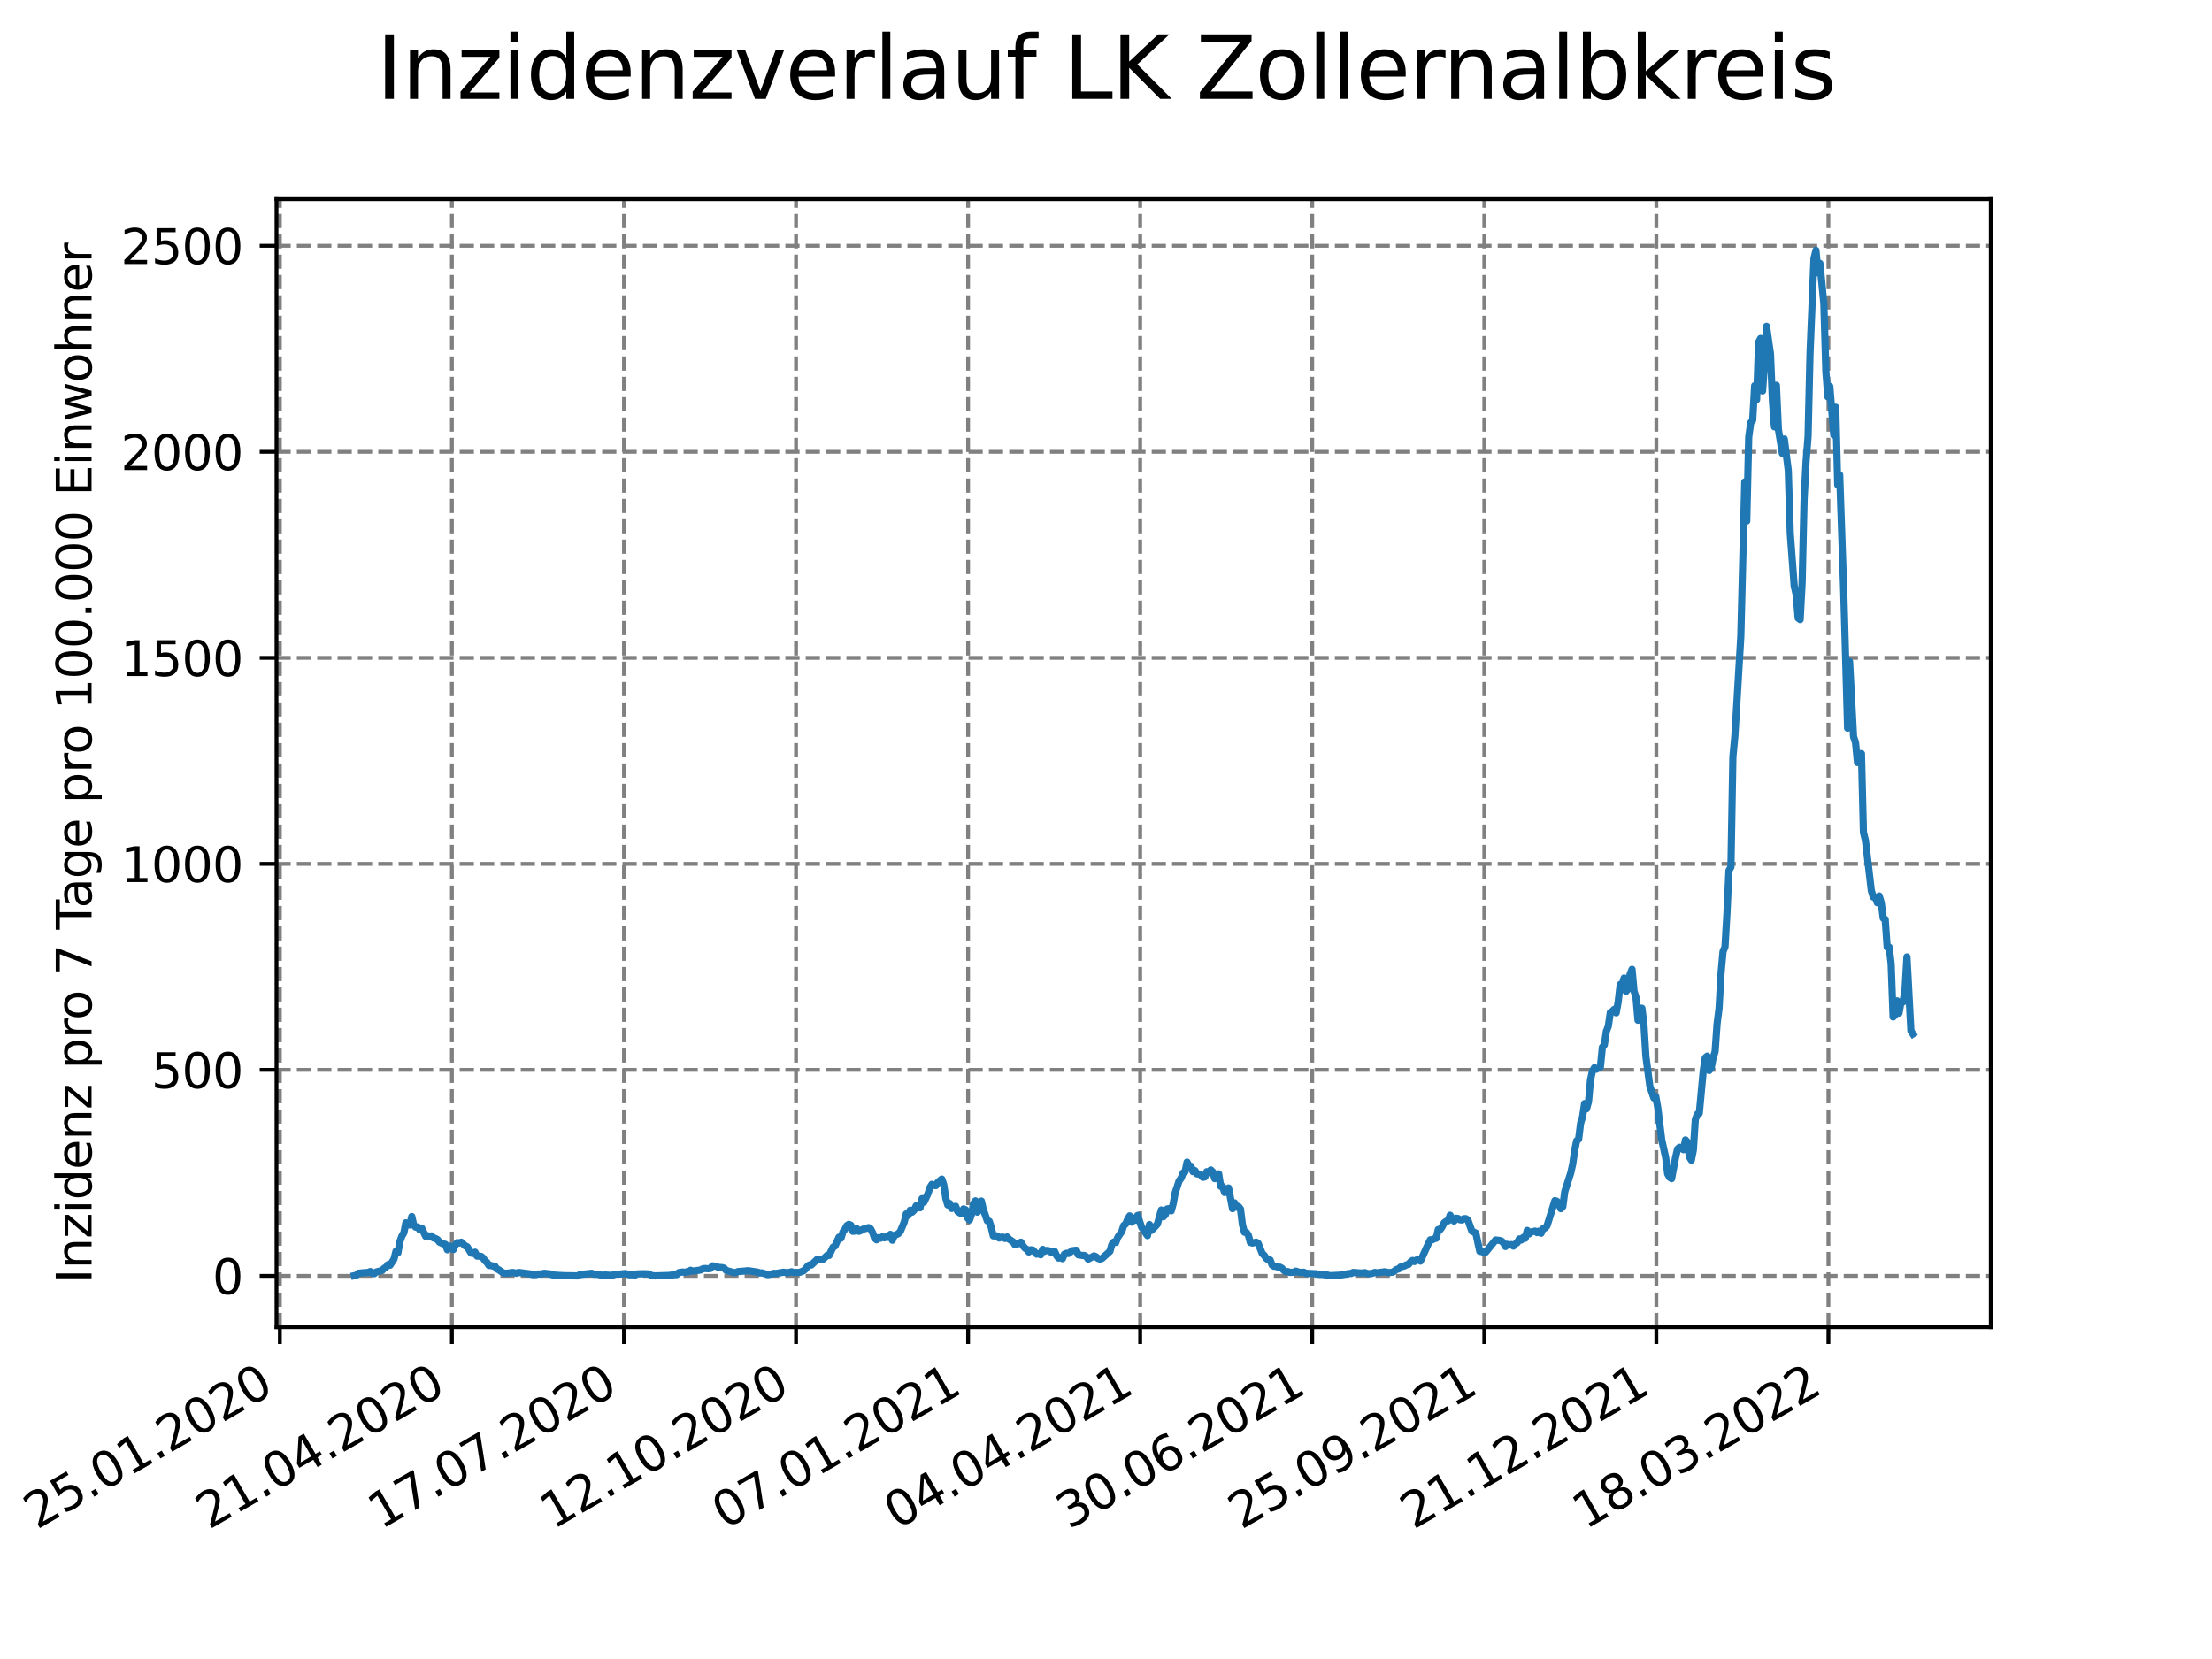 <?xml version="1.0" encoding="utf-8" standalone="no"?>
<!DOCTYPE svg PUBLIC "-//W3C//DTD SVG 1.1//EN"
  "http://www.w3.org/Graphics/SVG/1.1/DTD/svg11.dtd">
<svg xmlns:xlink="http://www.w3.org/1999/xlink" width="460.8pt" height="345.6pt" viewBox="0 0 460.8 345.6" xmlns="http://www.w3.org/2000/svg" version="1.1">
 <defs>
  <style type="text/css">*{stroke-linejoin: round; stroke-linecap: butt}</style>
 </defs>
 <g id="figure_1">
  <g id="patch_1">
   <path d="M 0 345.6 
L 460.8 345.6 
L 460.8 0 
L 0 0 
z
" style="fill: #ffffff"/>
  </g>
  <g id="axes_1">
   <g id="patch_2">
    <path d="M 57.6 276.48 
L 414.72 276.48 
L 414.72 41.472 
L 57.6 41.472 
z
" style="fill: #ffffff"/>
   </g>
   <g id="matplotlib.axis_1">
    <g id="xtick_1">
     <g id="line2d_1">
      <path d="M 58.297 276.48 
L 58.297 41.472 
" clip-path="url(#p4b5bbc1675)" style="fill: none; stroke-dasharray: 2.96,1.28; stroke-dashoffset: 0; stroke: #808080; stroke-width: 0.8"/>
     </g>
     <g id="line2d_2">
      <defs>
       <path id="m072ce9a921" d="M 0 0 
L 0 3.5 
" style="stroke: #000000; stroke-width: 0.8"/>
      </defs>
      <g>
       <use xlink:href="#m072ce9a921" x="58.297" y="276.48" style="stroke: #000000; stroke-width: 0.8"/>
      </g>
     </g>
     <g id="text_1">
      <!-- 25.01.2020 -->
      <g transform="translate(7.672 318.689)rotate(-30)scale(0.1 -0.1)">
       <defs>
        <path id="DejaVuSans-32" d="M 1228 531 
L 3431 531 
L 3431 0 
L 469 0 
L 469 531 
Q 828 903 1448 1529 
Q 2069 2156 2228 2338 
Q 2531 2678 2651 2914 
Q 2772 3150 2772 3378 
Q 2772 3750 2511 3984 
Q 2250 4219 1831 4219 
Q 1534 4219 1204 4116 
Q 875 4013 500 3803 
L 500 4441 
Q 881 4594 1212 4672 
Q 1544 4750 1819 4750 
Q 2544 4750 2975 4387 
Q 3406 4025 3406 3419 
Q 3406 3131 3298 2873 
Q 3191 2616 2906 2266 
Q 2828 2175 2409 1742 
Q 1991 1309 1228 531 
z
" transform="scale(0.016)"/>
        <path id="DejaVuSans-35" d="M 691 4666 
L 3169 4666 
L 3169 4134 
L 1269 4134 
L 1269 2991 
Q 1406 3038 1543 3061 
Q 1681 3084 1819 3084 
Q 2600 3084 3056 2656 
Q 3513 2228 3513 1497 
Q 3513 744 3044 326 
Q 2575 -91 1722 -91 
Q 1428 -91 1123 -41 
Q 819 9 494 109 
L 494 744 
Q 775 591 1075 516 
Q 1375 441 1709 441 
Q 2250 441 2565 725 
Q 2881 1009 2881 1497 
Q 2881 1984 2565 2268 
Q 2250 2553 1709 2553 
Q 1456 2553 1204 2497 
Q 953 2441 691 2322 
L 691 4666 
z
" transform="scale(0.016)"/>
        <path id="DejaVuSans-2e" d="M 684 794 
L 1344 794 
L 1344 0 
L 684 0 
L 684 794 
z
" transform="scale(0.016)"/>
        <path id="DejaVuSans-30" d="M 2034 4250 
Q 1547 4250 1301 3770 
Q 1056 3291 1056 2328 
Q 1056 1369 1301 889 
Q 1547 409 2034 409 
Q 2525 409 2770 889 
Q 3016 1369 3016 2328 
Q 3016 3291 2770 3770 
Q 2525 4250 2034 4250 
z
M 2034 4750 
Q 2819 4750 3233 4129 
Q 3647 3509 3647 2328 
Q 3647 1150 3233 529 
Q 2819 -91 2034 -91 
Q 1250 -91 836 529 
Q 422 1150 422 2328 
Q 422 3509 836 4129 
Q 1250 4750 2034 4750 
z
" transform="scale(0.016)"/>
        <path id="DejaVuSans-31" d="M 794 531 
L 1825 531 
L 1825 4091 
L 703 3866 
L 703 4441 
L 1819 4666 
L 2450 4666 
L 2450 531 
L 3481 531 
L 3481 0 
L 794 0 
L 794 531 
z
" transform="scale(0.016)"/>
       </defs>
       <use xlink:href="#DejaVuSans-32"/>
       <use xlink:href="#DejaVuSans-35" x="63.623"/>
       <use xlink:href="#DejaVuSans-2e" x="127.246"/>
       <use xlink:href="#DejaVuSans-30" x="159.033"/>
       <use xlink:href="#DejaVuSans-31" x="222.656"/>
       <use xlink:href="#DejaVuSans-2e" x="286.279"/>
       <use xlink:href="#DejaVuSans-32" x="318.066"/>
       <use xlink:href="#DejaVuSans-30" x="381.689"/>
       <use xlink:href="#DejaVuSans-32" x="445.312"/>
       <use xlink:href="#DejaVuSans-30" x="508.936"/>
      </g>
     </g>
    </g>
    <g id="xtick_2">
     <g id="line2d_3">
      <path d="M 94.141 276.48 
L 94.141 41.472 
" clip-path="url(#p4b5bbc1675)" style="fill: none; stroke-dasharray: 2.96,1.28; stroke-dashoffset: 0; stroke: #808080; stroke-width: 0.8"/>
     </g>
     <g id="line2d_4">
      <g>
       <use xlink:href="#m072ce9a921" x="94.141" y="276.48" style="stroke: #000000; stroke-width: 0.8"/>
      </g>
     </g>
     <g id="text_2">
      <!-- 21.04.2020 -->
      <g transform="translate(43.516 318.689)rotate(-30)scale(0.1 -0.1)">
       <defs>
        <path id="DejaVuSans-34" d="M 2419 4116 
L 825 1625 
L 2419 1625 
L 2419 4116 
z
M 2253 4666 
L 3047 4666 
L 3047 1625 
L 3713 1625 
L 3713 1100 
L 3047 1100 
L 3047 0 
L 2419 0 
L 2419 1100 
L 313 1100 
L 313 1709 
L 2253 4666 
z
" transform="scale(0.016)"/>
       </defs>
       <use xlink:href="#DejaVuSans-32"/>
       <use xlink:href="#DejaVuSans-31" x="63.623"/>
       <use xlink:href="#DejaVuSans-2e" x="127.246"/>
       <use xlink:href="#DejaVuSans-30" x="159.033"/>
       <use xlink:href="#DejaVuSans-34" x="222.656"/>
       <use xlink:href="#DejaVuSans-2e" x="286.279"/>
       <use xlink:href="#DejaVuSans-32" x="318.066"/>
       <use xlink:href="#DejaVuSans-30" x="381.689"/>
       <use xlink:href="#DejaVuSans-32" x="445.312"/>
       <use xlink:href="#DejaVuSans-30" x="508.936"/>
      </g>
     </g>
    </g>
    <g id="xtick_3">
     <g id="line2d_5">
      <path d="M 129.985 276.48 
L 129.985 41.472 
" clip-path="url(#p4b5bbc1675)" style="fill: none; stroke-dasharray: 2.96,1.28; stroke-dashoffset: 0; stroke: #808080; stroke-width: 0.8"/>
     </g>
     <g id="line2d_6">
      <g>
       <use xlink:href="#m072ce9a921" x="129.985" y="276.48" style="stroke: #000000; stroke-width: 0.8"/>
      </g>
     </g>
     <g id="text_3">
      <!-- 17.07.2020 -->
      <g transform="translate(79.359 318.689)rotate(-30)scale(0.1 -0.1)">
       <defs>
        <path id="DejaVuSans-37" d="M 525 4666 
L 3525 4666 
L 3525 4397 
L 1831 0 
L 1172 0 
L 2766 4134 
L 525 4134 
L 525 4666 
z
" transform="scale(0.016)"/>
       </defs>
       <use xlink:href="#DejaVuSans-31"/>
       <use xlink:href="#DejaVuSans-37" x="63.623"/>
       <use xlink:href="#DejaVuSans-2e" x="127.246"/>
       <use xlink:href="#DejaVuSans-30" x="159.033"/>
       <use xlink:href="#DejaVuSans-37" x="222.656"/>
       <use xlink:href="#DejaVuSans-2e" x="286.279"/>
       <use xlink:href="#DejaVuSans-32" x="318.066"/>
       <use xlink:href="#DejaVuSans-30" x="381.689"/>
       <use xlink:href="#DejaVuSans-32" x="445.312"/>
       <use xlink:href="#DejaVuSans-30" x="508.936"/>
      </g>
     </g>
    </g>
    <g id="xtick_4">
     <g id="line2d_7">
      <path d="M 165.828 276.48 
L 165.828 41.472 
" clip-path="url(#p4b5bbc1675)" style="fill: none; stroke-dasharray: 2.96,1.28; stroke-dashoffset: 0; stroke: #808080; stroke-width: 0.8"/>
     </g>
     <g id="line2d_8">
      <g>
       <use xlink:href="#m072ce9a921" x="165.828" y="276.48" style="stroke: #000000; stroke-width: 0.8"/>
      </g>
     </g>
     <g id="text_4">
      <!-- 12.10.2020 -->
      <g transform="translate(115.203 318.689)rotate(-30)scale(0.1 -0.1)">
       <use xlink:href="#DejaVuSans-31"/>
       <use xlink:href="#DejaVuSans-32" x="63.623"/>
       <use xlink:href="#DejaVuSans-2e" x="127.246"/>
       <use xlink:href="#DejaVuSans-31" x="159.033"/>
       <use xlink:href="#DejaVuSans-30" x="222.656"/>
       <use xlink:href="#DejaVuSans-2e" x="286.279"/>
       <use xlink:href="#DejaVuSans-32" x="318.066"/>
       <use xlink:href="#DejaVuSans-30" x="381.689"/>
       <use xlink:href="#DejaVuSans-32" x="445.312"/>
       <use xlink:href="#DejaVuSans-30" x="508.936"/>
      </g>
     </g>
    </g>
    <g id="xtick_5">
     <g id="line2d_9">
      <path d="M 201.672 276.48 
L 201.672 41.472 
" clip-path="url(#p4b5bbc1675)" style="fill: none; stroke-dasharray: 2.96,1.28; stroke-dashoffset: 0; stroke: #808080; stroke-width: 0.8"/>
     </g>
     <g id="line2d_10">
      <g>
       <use xlink:href="#m072ce9a921" x="201.672" y="276.48" style="stroke: #000000; stroke-width: 0.8"/>
      </g>
     </g>
     <g id="text_5">
      <!-- 07.01.2021 -->
      <g transform="translate(151.047 318.689)rotate(-30)scale(0.1 -0.1)">
       <use xlink:href="#DejaVuSans-30"/>
       <use xlink:href="#DejaVuSans-37" x="63.623"/>
       <use xlink:href="#DejaVuSans-2e" x="127.246"/>
       <use xlink:href="#DejaVuSans-30" x="159.033"/>
       <use xlink:href="#DejaVuSans-31" x="222.656"/>
       <use xlink:href="#DejaVuSans-2e" x="286.279"/>
       <use xlink:href="#DejaVuSans-32" x="318.066"/>
       <use xlink:href="#DejaVuSans-30" x="381.689"/>
       <use xlink:href="#DejaVuSans-32" x="445.312"/>
       <use xlink:href="#DejaVuSans-31" x="508.936"/>
      </g>
     </g>
    </g>
    <g id="xtick_6">
     <g id="line2d_11">
      <path d="M 237.516 276.48 
L 237.516 41.472 
" clip-path="url(#p4b5bbc1675)" style="fill: none; stroke-dasharray: 2.96,1.28; stroke-dashoffset: 0; stroke: #808080; stroke-width: 0.8"/>
     </g>
     <g id="line2d_12">
      <g>
       <use xlink:href="#m072ce9a921" x="237.516" y="276.48" style="stroke: #000000; stroke-width: 0.8"/>
      </g>
     </g>
     <g id="text_6">
      <!-- 04.04.2021 -->
      <g transform="translate(186.891 318.689)rotate(-30)scale(0.1 -0.1)">
       <use xlink:href="#DejaVuSans-30"/>
       <use xlink:href="#DejaVuSans-34" x="63.623"/>
       <use xlink:href="#DejaVuSans-2e" x="127.246"/>
       <use xlink:href="#DejaVuSans-30" x="159.033"/>
       <use xlink:href="#DejaVuSans-34" x="222.656"/>
       <use xlink:href="#DejaVuSans-2e" x="286.279"/>
       <use xlink:href="#DejaVuSans-32" x="318.066"/>
       <use xlink:href="#DejaVuSans-30" x="381.689"/>
       <use xlink:href="#DejaVuSans-32" x="445.312"/>
       <use xlink:href="#DejaVuSans-31" x="508.936"/>
      </g>
     </g>
    </g>
    <g id="xtick_7">
     <g id="line2d_13">
      <path d="M 273.36 276.48 
L 273.36 41.472 
" clip-path="url(#p4b5bbc1675)" style="fill: none; stroke-dasharray: 2.96,1.28; stroke-dashoffset: 0; stroke: #808080; stroke-width: 0.8"/>
     </g>
     <g id="line2d_14">
      <g>
       <use xlink:href="#m072ce9a921" x="273.36" y="276.48" style="stroke: #000000; stroke-width: 0.8"/>
      </g>
     </g>
     <g id="text_7">
      <!-- 30.06.2021 -->
      <g transform="translate(222.735 318.689)rotate(-30)scale(0.1 -0.1)">
       <defs>
        <path id="DejaVuSans-33" d="M 2597 2516 
Q 3050 2419 3304 2112 
Q 3559 1806 3559 1356 
Q 3559 666 3084 287 
Q 2609 -91 1734 -91 
Q 1441 -91 1130 -33 
Q 819 25 488 141 
L 488 750 
Q 750 597 1062 519 
Q 1375 441 1716 441 
Q 2309 441 2620 675 
Q 2931 909 2931 1356 
Q 2931 1769 2642 2001 
Q 2353 2234 1838 2234 
L 1294 2234 
L 1294 2753 
L 1863 2753 
Q 2328 2753 2575 2939 
Q 2822 3125 2822 3475 
Q 2822 3834 2567 4026 
Q 2313 4219 1838 4219 
Q 1578 4219 1281 4162 
Q 984 4106 628 3988 
L 628 4550 
Q 988 4650 1302 4700 
Q 1616 4750 1894 4750 
Q 2613 4750 3031 4423 
Q 3450 4097 3450 3541 
Q 3450 3153 3228 2886 
Q 3006 2619 2597 2516 
z
" transform="scale(0.016)"/>
        <path id="DejaVuSans-36" d="M 2113 2584 
Q 1688 2584 1439 2293 
Q 1191 2003 1191 1497 
Q 1191 994 1439 701 
Q 1688 409 2113 409 
Q 2538 409 2786 701 
Q 3034 994 3034 1497 
Q 3034 2003 2786 2293 
Q 2538 2584 2113 2584 
z
M 3366 4563 
L 3366 3988 
Q 3128 4100 2886 4159 
Q 2644 4219 2406 4219 
Q 1781 4219 1451 3797 
Q 1122 3375 1075 2522 
Q 1259 2794 1537 2939 
Q 1816 3084 2150 3084 
Q 2853 3084 3261 2657 
Q 3669 2231 3669 1497 
Q 3669 778 3244 343 
Q 2819 -91 2113 -91 
Q 1303 -91 875 529 
Q 447 1150 447 2328 
Q 447 3434 972 4092 
Q 1497 4750 2381 4750 
Q 2619 4750 2861 4703 
Q 3103 4656 3366 4563 
z
" transform="scale(0.016)"/>
       </defs>
       <use xlink:href="#DejaVuSans-33"/>
       <use xlink:href="#DejaVuSans-30" x="63.623"/>
       <use xlink:href="#DejaVuSans-2e" x="127.246"/>
       <use xlink:href="#DejaVuSans-30" x="159.033"/>
       <use xlink:href="#DejaVuSans-36" x="222.656"/>
       <use xlink:href="#DejaVuSans-2e" x="286.279"/>
       <use xlink:href="#DejaVuSans-32" x="318.066"/>
       <use xlink:href="#DejaVuSans-30" x="381.689"/>
       <use xlink:href="#DejaVuSans-32" x="445.312"/>
       <use xlink:href="#DejaVuSans-31" x="508.936"/>
      </g>
     </g>
    </g>
    <g id="xtick_8">
     <g id="line2d_15">
      <path d="M 309.204 276.48 
L 309.204 41.472 
" clip-path="url(#p4b5bbc1675)" style="fill: none; stroke-dasharray: 2.96,1.28; stroke-dashoffset: 0; stroke: #808080; stroke-width: 0.8"/>
     </g>
     <g id="line2d_16">
      <g>
       <use xlink:href="#m072ce9a921" x="309.204" y="276.48" style="stroke: #000000; stroke-width: 0.8"/>
      </g>
     </g>
     <g id="text_8">
      <!-- 25.09.2021 -->
      <g transform="translate(258.579 318.689)rotate(-30)scale(0.1 -0.1)">
       <defs>
        <path id="DejaVuSans-39" d="M 703 97 
L 703 672 
Q 941 559 1184 500 
Q 1428 441 1663 441 
Q 2288 441 2617 861 
Q 2947 1281 2994 2138 
Q 2813 1869 2534 1725 
Q 2256 1581 1919 1581 
Q 1219 1581 811 2004 
Q 403 2428 403 3163 
Q 403 3881 828 4315 
Q 1253 4750 1959 4750 
Q 2769 4750 3195 4129 
Q 3622 3509 3622 2328 
Q 3622 1225 3098 567 
Q 2575 -91 1691 -91 
Q 1453 -91 1209 -44 
Q 966 3 703 97 
z
M 1959 2075 
Q 2384 2075 2632 2365 
Q 2881 2656 2881 3163 
Q 2881 3666 2632 3958 
Q 2384 4250 1959 4250 
Q 1534 4250 1286 3958 
Q 1038 3666 1038 3163 
Q 1038 2656 1286 2365 
Q 1534 2075 1959 2075 
z
" transform="scale(0.016)"/>
       </defs>
       <use xlink:href="#DejaVuSans-32"/>
       <use xlink:href="#DejaVuSans-35" x="63.623"/>
       <use xlink:href="#DejaVuSans-2e" x="127.246"/>
       <use xlink:href="#DejaVuSans-30" x="159.033"/>
       <use xlink:href="#DejaVuSans-39" x="222.656"/>
       <use xlink:href="#DejaVuSans-2e" x="286.279"/>
       <use xlink:href="#DejaVuSans-32" x="318.066"/>
       <use xlink:href="#DejaVuSans-30" x="381.689"/>
       <use xlink:href="#DejaVuSans-32" x="445.312"/>
       <use xlink:href="#DejaVuSans-31" x="508.936"/>
      </g>
     </g>
    </g>
    <g id="xtick_9">
     <g id="line2d_17">
      <path d="M 345.048 276.48 
L 345.048 41.472 
" clip-path="url(#p4b5bbc1675)" style="fill: none; stroke-dasharray: 2.96,1.28; stroke-dashoffset: 0; stroke: #808080; stroke-width: 0.8"/>
     </g>
     <g id="line2d_18">
      <g>
       <use xlink:href="#m072ce9a921" x="345.048" y="276.48" style="stroke: #000000; stroke-width: 0.8"/>
      </g>
     </g>
     <g id="text_9">
      <!-- 21.12.2021 -->
      <g transform="translate(294.422 318.689)rotate(-30)scale(0.1 -0.1)">
       <use xlink:href="#DejaVuSans-32"/>
       <use xlink:href="#DejaVuSans-31" x="63.623"/>
       <use xlink:href="#DejaVuSans-2e" x="127.246"/>
       <use xlink:href="#DejaVuSans-31" x="159.033"/>
       <use xlink:href="#DejaVuSans-32" x="222.656"/>
       <use xlink:href="#DejaVuSans-2e" x="286.279"/>
       <use xlink:href="#DejaVuSans-32" x="318.066"/>
       <use xlink:href="#DejaVuSans-30" x="381.689"/>
       <use xlink:href="#DejaVuSans-32" x="445.312"/>
       <use xlink:href="#DejaVuSans-31" x="508.936"/>
      </g>
     </g>
    </g>
    <g id="xtick_10">
     <g id="line2d_19">
      <path d="M 380.892 276.48 
L 380.892 41.472 
" clip-path="url(#p4b5bbc1675)" style="fill: none; stroke-dasharray: 2.96,1.28; stroke-dashoffset: 0; stroke: #808080; stroke-width: 0.8"/>
     </g>
     <g id="line2d_20">
      <g>
       <use xlink:href="#m072ce9a921" x="380.892" y="276.48" style="stroke: #000000; stroke-width: 0.8"/>
      </g>
     </g>
     <g id="text_10">
      <!-- 18.03.2022 -->
      <g transform="translate(330.266 318.689)rotate(-30)scale(0.1 -0.1)">
       <defs>
        <path id="DejaVuSans-38" d="M 2034 2216 
Q 1584 2216 1326 1975 
Q 1069 1734 1069 1313 
Q 1069 891 1326 650 
Q 1584 409 2034 409 
Q 2484 409 2743 651 
Q 3003 894 3003 1313 
Q 3003 1734 2745 1975 
Q 2488 2216 2034 2216 
z
M 1403 2484 
Q 997 2584 770 2862 
Q 544 3141 544 3541 
Q 544 4100 942 4425 
Q 1341 4750 2034 4750 
Q 2731 4750 3128 4425 
Q 3525 4100 3525 3541 
Q 3525 3141 3298 2862 
Q 3072 2584 2669 2484 
Q 3125 2378 3379 2068 
Q 3634 1759 3634 1313 
Q 3634 634 3220 271 
Q 2806 -91 2034 -91 
Q 1263 -91 848 271 
Q 434 634 434 1313 
Q 434 1759 690 2068 
Q 947 2378 1403 2484 
z
M 1172 3481 
Q 1172 3119 1398 2916 
Q 1625 2713 2034 2713 
Q 2441 2713 2670 2916 
Q 2900 3119 2900 3481 
Q 2900 3844 2670 4047 
Q 2441 4250 2034 4250 
Q 1625 4250 1398 4047 
Q 1172 3844 1172 3481 
z
" transform="scale(0.016)"/>
       </defs>
       <use xlink:href="#DejaVuSans-31"/>
       <use xlink:href="#DejaVuSans-38" x="63.623"/>
       <use xlink:href="#DejaVuSans-2e" x="127.246"/>
       <use xlink:href="#DejaVuSans-30" x="159.033"/>
       <use xlink:href="#DejaVuSans-33" x="222.656"/>
       <use xlink:href="#DejaVuSans-2e" x="286.279"/>
       <use xlink:href="#DejaVuSans-32" x="318.066"/>
       <use xlink:href="#DejaVuSans-30" x="381.689"/>
       <use xlink:href="#DejaVuSans-32" x="445.312"/>
       <use xlink:href="#DejaVuSans-32" x="508.936"/>
      </g>
     </g>
    </g>
   </g>
   <g id="matplotlib.axis_2">
    <g id="ytick_1">
     <g id="line2d_21">
      <path d="M 57.6 265.798 
L 414.72 265.798 
" clip-path="url(#p4b5bbc1675)" style="fill: none; stroke-dasharray: 2.96,1.28; stroke-dashoffset: 0; stroke: #808080; stroke-width: 0.8"/>
     </g>
     <g id="line2d_22">
      <defs>
       <path id="m822159fab2" d="M 0 0 
L -3.5 0 
" style="stroke: #000000; stroke-width: 0.8"/>
      </defs>
      <g>
       <use xlink:href="#m822159fab2" x="57.6" y="265.798" style="stroke: #000000; stroke-width: 0.8"/>
      </g>
     </g>
     <g id="text_11">
      <!-- 0 -->
      <g transform="translate(44.237 269.597)scale(0.1 -0.1)">
       <use xlink:href="#DejaVuSans-30"/>
      </g>
     </g>
    </g>
    <g id="ytick_2">
     <g id="line2d_23">
      <path d="M 57.6 222.878 
L 414.72 222.878 
" clip-path="url(#p4b5bbc1675)" style="fill: none; stroke-dasharray: 2.96,1.28; stroke-dashoffset: 0; stroke: #808080; stroke-width: 0.8"/>
     </g>
     <g id="line2d_24">
      <g>
       <use xlink:href="#m822159fab2" x="57.6" y="222.878" style="stroke: #000000; stroke-width: 0.8"/>
      </g>
     </g>
     <g id="text_12">
      <!-- 500 -->
      <g transform="translate(31.512 226.677)scale(0.1 -0.1)">
       <use xlink:href="#DejaVuSans-35"/>
       <use xlink:href="#DejaVuSans-30" x="63.623"/>
       <use xlink:href="#DejaVuSans-30" x="127.246"/>
      </g>
     </g>
    </g>
    <g id="ytick_3">
     <g id="line2d_25">
      <path d="M 57.6 179.958 
L 414.72 179.958 
" clip-path="url(#p4b5bbc1675)" style="fill: none; stroke-dasharray: 2.96,1.28; stroke-dashoffset: 0; stroke: #808080; stroke-width: 0.8"/>
     </g>
     <g id="line2d_26">
      <g>
       <use xlink:href="#m822159fab2" x="57.6" y="179.958" style="stroke: #000000; stroke-width: 0.8"/>
      </g>
     </g>
     <g id="text_13">
      <!-- 1000 -->
      <g transform="translate(25.15 183.757)scale(0.1 -0.1)">
       <use xlink:href="#DejaVuSans-31"/>
       <use xlink:href="#DejaVuSans-30" x="63.623"/>
       <use xlink:href="#DejaVuSans-30" x="127.246"/>
       <use xlink:href="#DejaVuSans-30" x="190.869"/>
      </g>
     </g>
    </g>
    <g id="ytick_4">
     <g id="line2d_27">
      <path d="M 57.6 137.038 
L 414.72 137.038 
" clip-path="url(#p4b5bbc1675)" style="fill: none; stroke-dasharray: 2.96,1.28; stroke-dashoffset: 0; stroke: #808080; stroke-width: 0.8"/>
     </g>
     <g id="line2d_28">
      <g>
       <use xlink:href="#m822159fab2" x="57.6" y="137.038" style="stroke: #000000; stroke-width: 0.8"/>
      </g>
     </g>
     <g id="text_14">
      <!-- 1500 -->
      <g transform="translate(25.15 140.838)scale(0.1 -0.1)">
       <use xlink:href="#DejaVuSans-31"/>
       <use xlink:href="#DejaVuSans-35" x="63.623"/>
       <use xlink:href="#DejaVuSans-30" x="127.246"/>
       <use xlink:href="#DejaVuSans-30" x="190.869"/>
      </g>
     </g>
    </g>
    <g id="ytick_5">
     <g id="line2d_29">
      <path d="M 57.6 94.119 
L 414.72 94.119 
" clip-path="url(#p4b5bbc1675)" style="fill: none; stroke-dasharray: 2.96,1.28; stroke-dashoffset: 0; stroke: #808080; stroke-width: 0.8"/>
     </g>
     <g id="line2d_30">
      <g>
       <use xlink:href="#m822159fab2" x="57.6" y="94.119" style="stroke: #000000; stroke-width: 0.8"/>
      </g>
     </g>
     <g id="text_15">
      <!-- 2000 -->
      <g transform="translate(25.15 97.918)scale(0.1 -0.1)">
       <use xlink:href="#DejaVuSans-32"/>
       <use xlink:href="#DejaVuSans-30" x="63.623"/>
       <use xlink:href="#DejaVuSans-30" x="127.246"/>
       <use xlink:href="#DejaVuSans-30" x="190.869"/>
      </g>
     </g>
    </g>
    <g id="ytick_6">
     <g id="line2d_31">
      <path d="M 57.6 51.199 
L 414.72 51.199 
" clip-path="url(#p4b5bbc1675)" style="fill: none; stroke-dasharray: 2.96,1.28; stroke-dashoffset: 0; stroke: #808080; stroke-width: 0.8"/>
     </g>
     <g id="line2d_32">
      <g>
       <use xlink:href="#m822159fab2" x="57.6" y="51.199" style="stroke: #000000; stroke-width: 0.8"/>
      </g>
     </g>
     <g id="text_16">
      <!-- 2500 -->
      <g transform="translate(25.15 54.998)scale(0.1 -0.1)">
       <use xlink:href="#DejaVuSans-32"/>
       <use xlink:href="#DejaVuSans-35" x="63.623"/>
       <use xlink:href="#DejaVuSans-30" x="127.246"/>
       <use xlink:href="#DejaVuSans-30" x="190.869"/>
      </g>
     </g>
    </g>
    <g id="text_17">
     <!-- Inzidenz pro 7 Tage pro 100.000 Einwohner -->
     <g transform="translate(19.07 267.301)rotate(-90)scale(0.1 -0.1)">
      <defs>
       <path id="DejaVuSans-49" d="M 628 4666 
L 1259 4666 
L 1259 0 
L 628 0 
L 628 4666 
z
" transform="scale(0.016)"/>
       <path id="DejaVuSans-6e" d="M 3513 2113 
L 3513 0 
L 2938 0 
L 2938 2094 
Q 2938 2591 2744 2837 
Q 2550 3084 2163 3084 
Q 1697 3084 1428 2787 
Q 1159 2491 1159 1978 
L 1159 0 
L 581 0 
L 581 3500 
L 1159 3500 
L 1159 2956 
Q 1366 3272 1645 3428 
Q 1925 3584 2291 3584 
Q 2894 3584 3203 3211 
Q 3513 2838 3513 2113 
z
" transform="scale(0.016)"/>
       <path id="DejaVuSans-7a" d="M 353 3500 
L 3084 3500 
L 3084 2975 
L 922 459 
L 3084 459 
L 3084 0 
L 275 0 
L 275 525 
L 2438 3041 
L 353 3041 
L 353 3500 
z
" transform="scale(0.016)"/>
       <path id="DejaVuSans-69" d="M 603 3500 
L 1178 3500 
L 1178 0 
L 603 0 
L 603 3500 
z
M 603 4863 
L 1178 4863 
L 1178 4134 
L 603 4134 
L 603 4863 
z
" transform="scale(0.016)"/>
       <path id="DejaVuSans-64" d="M 2906 2969 
L 2906 4863 
L 3481 4863 
L 3481 0 
L 2906 0 
L 2906 525 
Q 2725 213 2448 61 
Q 2172 -91 1784 -91 
Q 1150 -91 751 415 
Q 353 922 353 1747 
Q 353 2572 751 3078 
Q 1150 3584 1784 3584 
Q 2172 3584 2448 3432 
Q 2725 3281 2906 2969 
z
M 947 1747 
Q 947 1113 1208 752 
Q 1469 391 1925 391 
Q 2381 391 2643 752 
Q 2906 1113 2906 1747 
Q 2906 2381 2643 2742 
Q 2381 3103 1925 3103 
Q 1469 3103 1208 2742 
Q 947 2381 947 1747 
z
" transform="scale(0.016)"/>
       <path id="DejaVuSans-65" d="M 3597 1894 
L 3597 1613 
L 953 1613 
Q 991 1019 1311 708 
Q 1631 397 2203 397 
Q 2534 397 2845 478 
Q 3156 559 3463 722 
L 3463 178 
Q 3153 47 2828 -22 
Q 2503 -91 2169 -91 
Q 1331 -91 842 396 
Q 353 884 353 1716 
Q 353 2575 817 3079 
Q 1281 3584 2069 3584 
Q 2775 3584 3186 3129 
Q 3597 2675 3597 1894 
z
M 3022 2063 
Q 3016 2534 2758 2815 
Q 2500 3097 2075 3097 
Q 1594 3097 1305 2825 
Q 1016 2553 972 2059 
L 3022 2063 
z
" transform="scale(0.016)"/>
       <path id="DejaVuSans-20" transform="scale(0.016)"/>
       <path id="DejaVuSans-70" d="M 1159 525 
L 1159 -1331 
L 581 -1331 
L 581 3500 
L 1159 3500 
L 1159 2969 
Q 1341 3281 1617 3432 
Q 1894 3584 2278 3584 
Q 2916 3584 3314 3078 
Q 3713 2572 3713 1747 
Q 3713 922 3314 415 
Q 2916 -91 2278 -91 
Q 1894 -91 1617 61 
Q 1341 213 1159 525 
z
M 3116 1747 
Q 3116 2381 2855 2742 
Q 2594 3103 2138 3103 
Q 1681 3103 1420 2742 
Q 1159 2381 1159 1747 
Q 1159 1113 1420 752 
Q 1681 391 2138 391 
Q 2594 391 2855 752 
Q 3116 1113 3116 1747 
z
" transform="scale(0.016)"/>
       <path id="DejaVuSans-72" d="M 2631 2963 
Q 2534 3019 2420 3045 
Q 2306 3072 2169 3072 
Q 1681 3072 1420 2755 
Q 1159 2438 1159 1844 
L 1159 0 
L 581 0 
L 581 3500 
L 1159 3500 
L 1159 2956 
Q 1341 3275 1631 3429 
Q 1922 3584 2338 3584 
Q 2397 3584 2469 3576 
Q 2541 3569 2628 3553 
L 2631 2963 
z
" transform="scale(0.016)"/>
       <path id="DejaVuSans-6f" d="M 1959 3097 
Q 1497 3097 1228 2736 
Q 959 2375 959 1747 
Q 959 1119 1226 758 
Q 1494 397 1959 397 
Q 2419 397 2687 759 
Q 2956 1122 2956 1747 
Q 2956 2369 2687 2733 
Q 2419 3097 1959 3097 
z
M 1959 3584 
Q 2709 3584 3137 3096 
Q 3566 2609 3566 1747 
Q 3566 888 3137 398 
Q 2709 -91 1959 -91 
Q 1206 -91 779 398 
Q 353 888 353 1747 
Q 353 2609 779 3096 
Q 1206 3584 1959 3584 
z
" transform="scale(0.016)"/>
       <path id="DejaVuSans-54" d="M -19 4666 
L 3928 4666 
L 3928 4134 
L 2272 4134 
L 2272 0 
L 1638 0 
L 1638 4134 
L -19 4134 
L -19 4666 
z
" transform="scale(0.016)"/>
       <path id="DejaVuSans-61" d="M 2194 1759 
Q 1497 1759 1228 1600 
Q 959 1441 959 1056 
Q 959 750 1161 570 
Q 1363 391 1709 391 
Q 2188 391 2477 730 
Q 2766 1069 2766 1631 
L 2766 1759 
L 2194 1759 
z
M 3341 1997 
L 3341 0 
L 2766 0 
L 2766 531 
Q 2569 213 2275 61 
Q 1981 -91 1556 -91 
Q 1019 -91 701 211 
Q 384 513 384 1019 
Q 384 1609 779 1909 
Q 1175 2209 1959 2209 
L 2766 2209 
L 2766 2266 
Q 2766 2663 2505 2880 
Q 2244 3097 1772 3097 
Q 1472 3097 1187 3025 
Q 903 2953 641 2809 
L 641 3341 
Q 956 3463 1253 3523 
Q 1550 3584 1831 3584 
Q 2591 3584 2966 3190 
Q 3341 2797 3341 1997 
z
" transform="scale(0.016)"/>
       <path id="DejaVuSans-67" d="M 2906 1791 
Q 2906 2416 2648 2759 
Q 2391 3103 1925 3103 
Q 1463 3103 1205 2759 
Q 947 2416 947 1791 
Q 947 1169 1205 825 
Q 1463 481 1925 481 
Q 2391 481 2648 825 
Q 2906 1169 2906 1791 
z
M 3481 434 
Q 3481 -459 3084 -895 
Q 2688 -1331 1869 -1331 
Q 1566 -1331 1297 -1286 
Q 1028 -1241 775 -1147 
L 775 -588 
Q 1028 -725 1275 -790 
Q 1522 -856 1778 -856 
Q 2344 -856 2625 -561 
Q 2906 -266 2906 331 
L 2906 616 
Q 2728 306 2450 153 
Q 2172 0 1784 0 
Q 1141 0 747 490 
Q 353 981 353 1791 
Q 353 2603 747 3093 
Q 1141 3584 1784 3584 
Q 2172 3584 2450 3431 
Q 2728 3278 2906 2969 
L 2906 3500 
L 3481 3500 
L 3481 434 
z
" transform="scale(0.016)"/>
       <path id="DejaVuSans-45" d="M 628 4666 
L 3578 4666 
L 3578 4134 
L 1259 4134 
L 1259 2753 
L 3481 2753 
L 3481 2222 
L 1259 2222 
L 1259 531 
L 3634 531 
L 3634 0 
L 628 0 
L 628 4666 
z
" transform="scale(0.016)"/>
       <path id="DejaVuSans-77" d="M 269 3500 
L 844 3500 
L 1563 769 
L 2278 3500 
L 2956 3500 
L 3675 769 
L 4391 3500 
L 4966 3500 
L 4050 0 
L 3372 0 
L 2619 2869 
L 1863 0 
L 1184 0 
L 269 3500 
z
" transform="scale(0.016)"/>
       <path id="DejaVuSans-68" d="M 3513 2113 
L 3513 0 
L 2938 0 
L 2938 2094 
Q 2938 2591 2744 2837 
Q 2550 3084 2163 3084 
Q 1697 3084 1428 2787 
Q 1159 2491 1159 1978 
L 1159 0 
L 581 0 
L 581 4863 
L 1159 4863 
L 1159 2956 
Q 1366 3272 1645 3428 
Q 1925 3584 2291 3584 
Q 2894 3584 3203 3211 
Q 3513 2838 3513 2113 
z
" transform="scale(0.016)"/>
      </defs>
      <use xlink:href="#DejaVuSans-49"/>
      <use xlink:href="#DejaVuSans-6e" x="29.492"/>
      <use xlink:href="#DejaVuSans-7a" x="92.871"/>
      <use xlink:href="#DejaVuSans-69" x="145.361"/>
      <use xlink:href="#DejaVuSans-64" x="173.145"/>
      <use xlink:href="#DejaVuSans-65" x="236.621"/>
      <use xlink:href="#DejaVuSans-6e" x="298.145"/>
      <use xlink:href="#DejaVuSans-7a" x="361.523"/>
      <use xlink:href="#DejaVuSans-20" x="414.014"/>
      <use xlink:href="#DejaVuSans-70" x="445.801"/>
      <use xlink:href="#DejaVuSans-72" x="509.277"/>
      <use xlink:href="#DejaVuSans-6f" x="548.141"/>
      <use xlink:href="#DejaVuSans-20" x="609.322"/>
      <use xlink:href="#DejaVuSans-37" x="641.109"/>
      <use xlink:href="#DejaVuSans-20" x="704.732"/>
      <use xlink:href="#DejaVuSans-54" x="736.52"/>
      <use xlink:href="#DejaVuSans-61" x="781.104"/>
      <use xlink:href="#DejaVuSans-67" x="842.383"/>
      <use xlink:href="#DejaVuSans-65" x="905.859"/>
      <use xlink:href="#DejaVuSans-20" x="967.383"/>
      <use xlink:href="#DejaVuSans-70" x="999.17"/>
      <use xlink:href="#DejaVuSans-72" x="1062.646"/>
      <use xlink:href="#DejaVuSans-6f" x="1101.51"/>
      <use xlink:href="#DejaVuSans-20" x="1162.691"/>
      <use xlink:href="#DejaVuSans-31" x="1194.479"/>
      <use xlink:href="#DejaVuSans-30" x="1258.102"/>
      <use xlink:href="#DejaVuSans-30" x="1321.725"/>
      <use xlink:href="#DejaVuSans-2e" x="1385.348"/>
      <use xlink:href="#DejaVuSans-30" x="1417.135"/>
      <use xlink:href="#DejaVuSans-30" x="1480.758"/>
      <use xlink:href="#DejaVuSans-30" x="1544.381"/>
      <use xlink:href="#DejaVuSans-20" x="1608.004"/>
      <use xlink:href="#DejaVuSans-45" x="1639.791"/>
      <use xlink:href="#DejaVuSans-69" x="1702.975"/>
      <use xlink:href="#DejaVuSans-6e" x="1730.758"/>
      <use xlink:href="#DejaVuSans-77" x="1794.137"/>
      <use xlink:href="#DejaVuSans-6f" x="1875.924"/>
      <use xlink:href="#DejaVuSans-68" x="1937.105"/>
      <use xlink:href="#DejaVuSans-6e" x="2000.484"/>
      <use xlink:href="#DejaVuSans-65" x="2063.863"/>
      <use xlink:href="#DejaVuSans-72" x="2125.387"/>
     </g>
    </g>
   </g>
   <g id="line2d_33">
    <path d="M 73.833 265.752 
L 74.245 265.662 
L 74.657 265.254 
L 75.481 265.163 
L 76.717 265.073 
L 77.129 264.891 
L 77.541 265.254 
L 77.953 265.345 
L 78.365 264.982 
L 79.601 264.665 
L 80.013 264.211 
L 80.425 263.985 
L 80.837 263.441 
L 81.249 263.577 
L 82.073 262.307 
L 82.485 260.675 
L 82.897 260.993 
L 83.309 258.636 
L 83.721 257.502 
L 84.133 256.822 
L 84.545 254.737 
L 84.957 255.1 
L 85.369 255.19 
L 85.781 253.423 
L 86.193 255.236 
L 86.605 255.644 
L 87.017 255.598 
L 87.429 256.188 
L 87.841 255.825 
L 88.665 257.548 
L 89.077 257.412 
L 89.489 257.548 
L 89.901 257.457 
L 90.313 257.91 
L 90.725 258.001 
L 91.137 258.228 
L 91.549 258.772 
L 92.373 259.134 
L 92.785 259.225 
L 93.197 260.358 
L 93.609 259.588 
L 94.021 259.814 
L 94.433 260.313 
L 94.845 259.361 
L 95.257 258.862 
L 95.669 258.953 
L 96.081 258.772 
L 96.905 259.542 
L 97.317 259.724 
L 98.141 261.038 
L 98.553 261.129 
L 98.965 260.857 
L 99.377 261.673 
L 100.201 261.718 
L 100.613 262.035 
L 101.025 262.625 
L 101.437 262.987 
L 101.849 263.622 
L 102.261 263.622 
L 102.673 263.758 
L 103.085 263.758 
L 103.497 264.347 
L 103.909 264.529 
L 104.733 265.118 
L 105.145 265.254 
L 105.969 265.209 
L 106.793 265.073 
L 107.617 265.254 
L 108.029 265.073 
L 110.501 265.39 
L 110.913 265.526 
L 111.737 265.526 
L 112.149 265.39 
L 112.561 265.435 
L 113.385 265.254 
L 114.621 265.39 
L 115.033 265.571 
L 115.857 265.662 
L 117.505 265.752 
L 120.389 265.798 
L 120.801 265.526 
L 123.273 265.254 
L 123.685 265.435 
L 124.508 265.481 
L 125.332 265.662 
L 126.156 265.616 
L 127.392 265.707 
L 128.216 265.435 
L 129.04 265.435 
L 129.864 265.345 
L 130.276 265.299 
L 131.1 265.571 
L 131.924 265.571 
L 132.336 265.616 
L 132.748 265.39 
L 133.984 265.345 
L 135.22 265.39 
L 135.632 265.707 
L 136.456 265.798 
L 139.34 265.707 
L 140.576 265.526 
L 140.988 265.526 
L 141.4 265.118 
L 142.224 264.982 
L 142.636 265.073 
L 143.048 264.937 
L 143.46 264.937 
L 143.872 264.619 
L 144.284 264.801 
L 145.932 264.574 
L 146.344 264.347 
L 146.756 264.257 
L 147.58 264.302 
L 147.992 264.257 
L 148.404 263.713 
L 149.228 263.803 
L 149.64 264.03 
L 150.464 264.075 
L 150.876 264.211 
L 151.288 264.665 
L 152.936 265.118 
L 153.348 265.073 
L 153.76 264.891 
L 154.996 264.801 
L 155.82 264.71 
L 157.88 265.027 
L 158.292 265.209 
L 158.704 265.163 
L 159.94 265.526 
L 160.764 265.39 
L 161.176 265.254 
L 161.588 265.299 
L 163.236 265.027 
L 164.06 265.163 
L 164.884 264.937 
L 165.296 265.073 
L 166.12 265.073 
L 166.532 265.073 
L 167.356 264.755 
L 167.768 264.393 
L 168.18 263.849 
L 168.592 263.531 
L 169.004 263.531 
L 170.24 262.353 
L 170.652 262.443 
L 171.064 262.307 
L 171.476 262.307 
L 172.3 261.537 
L 172.712 261.537 
L 173.536 259.814 
L 173.948 259.588 
L 174.772 257.729 
L 175.184 257.956 
L 175.596 256.641 
L 176.008 256.097 
L 176.42 255.326 
L 176.832 255.054 
L 177.244 255.236 
L 177.656 256.505 
L 178.068 256.46 
L 178.48 255.961 
L 178.892 256.505 
L 179.304 256.369 
L 179.716 256.097 
L 180.952 255.734 
L 181.364 256.006 
L 181.776 256.777 
L 182.188 257.91 
L 182.6 258.273 
L 183.012 257.82 
L 183.424 257.956 
L 183.836 257.638 
L 184.248 257.865 
L 184.66 257.638 
L 185.072 257.774 
L 185.484 257.14 
L 185.896 258.364 
L 186.308 257.366 
L 187.132 257.004 
L 187.544 256.55 
L 188.368 254.601 
L 188.78 252.879 
L 189.192 253.196 
L 189.604 252.108 
L 190.016 252.516 
L 190.428 252.108 
L 190.84 251.201 
L 191.252 251.473 
L 191.664 251.609 
L 192.076 249.705 
L 192.488 250.431 
L 193.312 248.663 
L 193.724 247.394 
L 194.136 246.714 
L 194.548 246.94 
L 194.96 246.986 
L 195.372 246.306 
L 196.196 245.626 
L 196.608 246.85 
L 197.02 249.615 
L 197.432 251.02 
L 197.844 250.703 
L 198.256 251.745 
L 199.08 251.292 
L 199.492 252.38 
L 200.316 252.879 
L 200.728 251.836 
L 201.14 252.017 
L 201.552 253.695 
L 201.964 254.148 
L 202.376 253.015 
L 202.788 250.748 
L 203.2 250.159 
L 203.612 252.516 
L 204.436 250.204 
L 204.848 251.972 
L 205.672 254.329 
L 206.084 254.42 
L 206.496 255.689 
L 206.908 257.457 
L 207.732 257.457 
L 208.144 257.91 
L 208.556 257.729 
L 208.968 257.729 
L 209.38 258.001 
L 209.792 257.684 
L 210.204 258.137 
L 211.028 258.681 
L 211.44 259.316 
L 212.264 258.998 
L 212.676 258.772 
L 213.088 259.497 
L 213.5 259.995 
L 213.912 260.267 
L 214.324 260.811 
L 214.736 260.358 
L 215.148 260.403 
L 215.972 261.265 
L 216.384 261.174 
L 216.796 261.401 
L 217.208 260.267 
L 217.62 260.675 
L 218.032 260.494 
L 218.444 260.539 
L 218.856 260.811 
L 219.268 260.811 
L 219.68 260.675 
L 220.092 261.537 
L 220.504 262.081 
L 220.916 261.99 
L 221.328 262.217 
L 221.74 261.265 
L 222.152 261.083 
L 222.564 261.129 
L 223.388 260.539 
L 224.212 260.449 
L 224.624 261.401 
L 225.448 261.537 
L 225.86 261.537 
L 226.272 261.763 
L 226.684 262.307 
L 227.92 261.627 
L 228.332 261.809 
L 228.744 262.171 
L 229.156 262.307 
L 229.568 262.171 
L 231.216 260.675 
L 231.628 259.225 
L 232.04 258.726 
L 232.452 258.817 
L 232.864 257.729 
L 233.688 256.55 
L 234.1 255.281 
L 234.512 254.964 
L 234.924 253.967 
L 235.336 253.287 
L 235.748 254.601 
L 236.16 253.74 
L 236.572 254.193 
L 236.984 253.196 
L 237.808 255.644 
L 239.044 257.412 
L 239.456 255.1 
L 239.868 256.324 
L 240.692 255.462 
L 241.104 255.009 
L 241.928 252.063 
L 242.34 253.468 
L 242.752 253.06 
L 243.164 251.836 
L 243.576 251.791 
L 243.988 252.244 
L 244.4 250.748 
L 244.812 248.481 
L 245.636 245.988 
L 246.048 245.444 
L 246.46 244.356 
L 246.872 244.084 
L 247.284 242.09 
L 247.696 242.906 
L 248.108 242.951 
L 248.52 244.084 
L 248.932 243.858 
L 249.344 244.538 
L 249.756 244.583 
L 250.168 244.764 
L 250.58 245.263 
L 250.992 245.172 
L 251.404 244.084 
L 251.816 244.266 
L 252.228 243.722 
L 252.64 244.13 
L 253.052 245.535 
L 253.464 244.674 
L 253.876 244.538 
L 254.288 247.122 
L 254.7 247.167 
L 255.112 248.436 
L 255.524 247.711 
L 255.936 247.484 
L 256.76 251.791 
L 257.172 250.567 
L 257.584 251.473 
L 257.996 251.337 
L 258.408 251.836 
L 258.82 255.1 
L 259.232 256.686 
L 259.644 256.732 
L 260.056 257.321 
L 260.468 258.817 
L 260.88 258.953 
L 261.704 258.772 
L 262.116 259.044 
L 262.94 261.129 
L 263.352 261.491 
L 263.764 262.126 
L 264.176 262.443 
L 264.588 262.489 
L 265 263.531 
L 265.412 263.803 
L 265.824 263.803 
L 266.236 263.985 
L 266.648 263.985 
L 267.06 264.211 
L 267.472 264.665 
L 267.884 264.937 
L 268.296 264.891 
L 268.708 265.073 
L 269.532 265.027 
L 269.944 264.801 
L 270.768 265.073 
L 271.592 265.027 
L 272.004 265.254 
L 274.064 265.345 
L 274.888 265.481 
L 275.712 265.481 
L 276.124 265.616 
L 276.536 265.616 
L 276.948 265.752 
L 279.008 265.662 
L 281.068 265.299 
L 281.48 265.299 
L 281.892 265.073 
L 283.54 265.209 
L 284.364 265.118 
L 284.776 265.299 
L 285.6 265.345 
L 286.424 265.073 
L 286.836 265.163 
L 288.484 264.937 
L 289.308 265.118 
L 290.132 265.027 
L 290.956 264.438 
L 291.368 264.347 
L 291.78 263.939 
L 292.604 263.713 
L 293.016 263.486 
L 293.428 263.395 
L 293.84 262.897 
L 294.252 262.579 
L 294.664 262.806 
L 295.076 262.489 
L 295.488 262.443 
L 295.9 262.715 
L 297.548 259.089 
L 297.96 258.273 
L 298.372 258.273 
L 298.784 258.046 
L 299.196 257.956 
L 299.608 256.142 
L 300.02 256.142 
L 300.432 255.553 
L 300.844 254.737 
L 301.256 254.42 
L 301.668 254.329 
L 302.08 253.151 
L 302.492 253.921 
L 302.904 254.374 
L 303.316 253.785 
L 303.728 253.831 
L 304.14 254.102 
L 304.552 254.148 
L 304.964 253.876 
L 305.376 253.876 
L 305.788 254.148 
L 306.612 256.46 
L 307.436 256.868 
L 308.26 260.675 
L 308.672 260.721 
L 309.084 260.902 
L 309.496 260.857 
L 311.556 258.318 
L 312.38 258.409 
L 312.792 258.545 
L 313.204 258.908 
L 313.616 259.678 
L 314.028 259.225 
L 314.44 259.361 
L 314.852 259.27 
L 315.264 259.588 
L 315.676 259.134 
L 316.088 258.862 
L 316.5 258.092 
L 316.912 258.318 
L 317.324 257.774 
L 317.736 257.956 
L 318.148 256.324 
L 318.56 257.049 
L 318.972 256.641 
L 319.796 256.46 
L 320.208 256.777 
L 320.62 256.46 
L 321.032 256.913 
L 321.444 255.961 
L 321.856 255.825 
L 322.268 255.372 
L 323.916 250.113 
L 324.328 250.249 
L 324.74 250.884 
L 325.152 251.791 
L 325.564 251.337 
L 325.976 248.21 
L 327.212 244.356 
L 327.624 242.498 
L 328.036 239.642 
L 328.448 237.647 
L 328.86 237.285 
L 329.272 233.976 
L 329.684 232.616 
L 330.096 229.896 
L 330.508 230.984 
L 330.92 229.488 
L 331.332 224.955 
L 331.744 223.096 
L 332.156 222.416 
L 332.568 222.734 
L 333.392 222.28 
L 333.804 218.155 
L 334.216 217.657 
L 334.628 214.846 
L 335.04 213.803 
L 335.452 210.948 
L 335.864 210.676 
L 336.276 210.268 
L 336.688 210.993 
L 337.1 208.681 
L 337.512 205.1 
L 337.924 205.1 
L 338.336 203.74 
L 338.748 206.505 
L 339.16 206.007 
L 339.572 202.969 
L 339.984 201.927 
L 340.396 206.46 
L 340.808 207.775 
L 341.22 212.534 
L 341.632 209.996 
L 342.044 210.041 
L 342.456 213.35 
L 342.868 220.059 
L 343.692 226.269 
L 344.516 228.717 
L 344.928 228.4 
L 345.34 230.757 
L 346.164 237.421 
L 346.988 241.138 
L 347.4 244.538 
L 347.812 245.263 
L 348.223 245.535 
L 349.047 241.138 
L 349.459 239.37 
L 349.871 239.007 
L 350.283 239.098 
L 350.695 239.506 
L 351.107 237.466 
L 351.519 237.919 
L 351.931 241.002 
L 352.343 241.682 
L 352.755 239.551 
L 353.167 233.205 
L 353.579 232.117 
L 353.991 231.936 
L 354.815 223.096 
L 355.227 220.376 
L 355.639 220.014 
L 356.051 223.006 
L 356.463 222.507 
L 356.875 220.376 
L 357.287 219.062 
L 357.699 213.305 
L 358.111 210.041 
L 358.523 202.743 
L 358.935 198.21 
L 359.347 197.258 
L 359.759 190.277 
L 360.171 181.347 
L 360.583 180.621 
L 360.995 157.639 
L 361.407 153.332 
L 362.643 132.616 
L 363.467 100.386 
L 363.879 108.546 
L 364.291 91.093 
L 364.703 88.056 
L 365.115 87.557 
L 365.527 80.35 
L 365.939 83.251 
L 366.351 71.284 
L 366.763 70.513 
L 367.175 81.438 
L 367.587 75.59 
L 367.999 67.975 
L 368.823 73.777 
L 369.235 83.568 
L 369.647 88.917 
L 370.059 80.259 
L 370.471 89.461 
L 371.295 94.448 
L 371.707 91.456 
L 372.531 97.984 
L 372.943 111.084 
L 373.767 122.054 
L 374.179 123.913 
L 374.591 128.763 
L 375.003 129.08 
L 375.415 121.374 
L 375.827 104.058 
L 376.239 96.125 
L 376.651 90.957 
L 377.063 73.55 
L 377.887 53.831 
L 378.299 52.154 
L 378.711 56.823 
L 379.123 54.874 
L 379.947 63.306 
L 380.359 77.313 
L 380.771 82.662 
L 381.183 80.486 
L 382.007 90.64 
L 382.419 84.838 
L 382.831 101.021 
L 383.243 98.935 
L 384.067 122.689 
L 384.891 151.7 
L 385.303 137.829 
L 386.127 153.468 
L 386.539 154.692 
L 386.951 158.863 
L 387.363 157.004 
L 387.775 157.004 
L 388.187 173.414 
L 388.599 175.046 
L 389.835 185.562 
L 390.247 186.877 
L 390.659 186.877 
L 391.071 188.056 
L 391.483 186.65 
L 391.895 188.056 
L 392.307 191.274 
L 392.719 191.501 
L 393.131 197.303 
L 393.543 197.303 
L 393.955 200.748 
L 394.367 211.854 
L 394.779 211.446 
L 395.191 208.5 
L 395.603 211.038 
L 396.015 208.726 
L 396.427 208.726 
L 396.839 206.324 
L 397.251 199.343 
L 398.075 214.755 
L 398.487 215.39 
L 398.487 215.39 
" clip-path="url(#p4b5bbc1675)" style="fill: none; stroke: #1f77b4; stroke-width: 1.5; stroke-linecap: square"/>
   </g>
   <g id="patch_3">
    <path d="M 57.6 276.48 
L 57.6 41.472 
" style="fill: none; stroke: #000000; stroke-width: 0.8; stroke-linejoin: miter; stroke-linecap: square"/>
   </g>
   <g id="patch_4">
    <path d="M 414.72 276.48 
L 414.72 41.472 
" style="fill: none; stroke: #000000; stroke-width: 0.8; stroke-linejoin: miter; stroke-linecap: square"/>
   </g>
   <g id="patch_5">
    <path d="M 57.6 276.48 
L 414.72 276.48 
" style="fill: none; stroke: #000000; stroke-width: 0.8; stroke-linejoin: miter; stroke-linecap: square"/>
   </g>
   <g id="patch_6">
    <path d="M 57.6 41.472 
L 414.72 41.472 
" style="fill: none; stroke: #000000; stroke-width: 0.8; stroke-linejoin: miter; stroke-linecap: square"/>
   </g>
  </g>
  <g id="text_18">
   <!-- Inzidenzverlauf LK Zollernalbkreis -->
   <g transform="translate(78.428 20.589)scale(0.18 -0.18)">
    <defs>
     <path id="DejaVuSans-76" d="M 191 3500 
L 800 3500 
L 1894 563 
L 2988 3500 
L 3597 3500 
L 2284 0 
L 1503 0 
L 191 3500 
z
" transform="scale(0.016)"/>
     <path id="DejaVuSans-6c" d="M 603 4863 
L 1178 4863 
L 1178 0 
L 603 0 
L 603 4863 
z
" transform="scale(0.016)"/>
     <path id="DejaVuSans-75" d="M 544 1381 
L 544 3500 
L 1119 3500 
L 1119 1403 
Q 1119 906 1312 657 
Q 1506 409 1894 409 
Q 2359 409 2629 706 
Q 2900 1003 2900 1516 
L 2900 3500 
L 3475 3500 
L 3475 0 
L 2900 0 
L 2900 538 
Q 2691 219 2414 64 
Q 2138 -91 1772 -91 
Q 1169 -91 856 284 
Q 544 659 544 1381 
z
M 1991 3584 
L 1991 3584 
z
" transform="scale(0.016)"/>
     <path id="DejaVuSans-66" d="M 2375 4863 
L 2375 4384 
L 1825 4384 
Q 1516 4384 1395 4259 
Q 1275 4134 1275 3809 
L 1275 3500 
L 2222 3500 
L 2222 3053 
L 1275 3053 
L 1275 0 
L 697 0 
L 697 3053 
L 147 3053 
L 147 3500 
L 697 3500 
L 697 3744 
Q 697 4328 969 4595 
Q 1241 4863 1831 4863 
L 2375 4863 
z
" transform="scale(0.016)"/>
     <path id="DejaVuSans-4c" d="M 628 4666 
L 1259 4666 
L 1259 531 
L 3531 531 
L 3531 0 
L 628 0 
L 628 4666 
z
" transform="scale(0.016)"/>
     <path id="DejaVuSans-4b" d="M 628 4666 
L 1259 4666 
L 1259 2694 
L 3353 4666 
L 4166 4666 
L 1850 2491 
L 4331 0 
L 3500 0 
L 1259 2247 
L 1259 0 
L 628 0 
L 628 4666 
z
" transform="scale(0.016)"/>
     <path id="DejaVuSans-5a" d="M 359 4666 
L 4025 4666 
L 4025 4184 
L 1075 531 
L 4097 531 
L 4097 0 
L 288 0 
L 288 481 
L 3238 4134 
L 359 4134 
L 359 4666 
z
" transform="scale(0.016)"/>
     <path id="DejaVuSans-62" d="M 3116 1747 
Q 3116 2381 2855 2742 
Q 2594 3103 2138 3103 
Q 1681 3103 1420 2742 
Q 1159 2381 1159 1747 
Q 1159 1113 1420 752 
Q 1681 391 2138 391 
Q 2594 391 2855 752 
Q 3116 1113 3116 1747 
z
M 1159 2969 
Q 1341 3281 1617 3432 
Q 1894 3584 2278 3584 
Q 2916 3584 3314 3078 
Q 3713 2572 3713 1747 
Q 3713 922 3314 415 
Q 2916 -91 2278 -91 
Q 1894 -91 1617 61 
Q 1341 213 1159 525 
L 1159 0 
L 581 0 
L 581 4863 
L 1159 4863 
L 1159 2969 
z
" transform="scale(0.016)"/>
     <path id="DejaVuSans-6b" d="M 581 4863 
L 1159 4863 
L 1159 1991 
L 2875 3500 
L 3609 3500 
L 1753 1863 
L 3688 0 
L 2938 0 
L 1159 1709 
L 1159 0 
L 581 0 
L 581 4863 
z
" transform="scale(0.016)"/>
     <path id="DejaVuSans-73" d="M 2834 3397 
L 2834 2853 
Q 2591 2978 2328 3040 
Q 2066 3103 1784 3103 
Q 1356 3103 1142 2972 
Q 928 2841 928 2578 
Q 928 2378 1081 2264 
Q 1234 2150 1697 2047 
L 1894 2003 
Q 2506 1872 2764 1633 
Q 3022 1394 3022 966 
Q 3022 478 2636 193 
Q 2250 -91 1575 -91 
Q 1294 -91 989 -36 
Q 684 19 347 128 
L 347 722 
Q 666 556 975 473 
Q 1284 391 1588 391 
Q 1994 391 2212 530 
Q 2431 669 2431 922 
Q 2431 1156 2273 1281 
Q 2116 1406 1581 1522 
L 1381 1569 
Q 847 1681 609 1914 
Q 372 2147 372 2553 
Q 372 3047 722 3315 
Q 1072 3584 1716 3584 
Q 2034 3584 2315 3537 
Q 2597 3491 2834 3397 
z
" transform="scale(0.016)"/>
    </defs>
    <use xlink:href="#DejaVuSans-49"/>
    <use xlink:href="#DejaVuSans-6e" x="29.492"/>
    <use xlink:href="#DejaVuSans-7a" x="92.871"/>
    <use xlink:href="#DejaVuSans-69" x="145.361"/>
    <use xlink:href="#DejaVuSans-64" x="173.145"/>
    <use xlink:href="#DejaVuSans-65" x="236.621"/>
    <use xlink:href="#DejaVuSans-6e" x="298.145"/>
    <use xlink:href="#DejaVuSans-7a" x="361.523"/>
    <use xlink:href="#DejaVuSans-76" x="414.014"/>
    <use xlink:href="#DejaVuSans-65" x="473.193"/>
    <use xlink:href="#DejaVuSans-72" x="534.717"/>
    <use xlink:href="#DejaVuSans-6c" x="575.83"/>
    <use xlink:href="#DejaVuSans-61" x="603.613"/>
    <use xlink:href="#DejaVuSans-75" x="664.893"/>
    <use xlink:href="#DejaVuSans-66" x="728.271"/>
    <use xlink:href="#DejaVuSans-20" x="763.477"/>
    <use xlink:href="#DejaVuSans-4c" x="795.264"/>
    <use xlink:href="#DejaVuSans-4b" x="850.977"/>
    <use xlink:href="#DejaVuSans-20" x="916.553"/>
    <use xlink:href="#DejaVuSans-5a" x="948.34"/>
    <use xlink:href="#DejaVuSans-6f" x="1016.846"/>
    <use xlink:href="#DejaVuSans-6c" x="1078.027"/>
    <use xlink:href="#DejaVuSans-6c" x="1105.811"/>
    <use xlink:href="#DejaVuSans-65" x="1133.594"/>
    <use xlink:href="#DejaVuSans-72" x="1195.117"/>
    <use xlink:href="#DejaVuSans-6e" x="1234.48"/>
    <use xlink:href="#DejaVuSans-61" x="1297.859"/>
    <use xlink:href="#DejaVuSans-6c" x="1359.139"/>
    <use xlink:href="#DejaVuSans-62" x="1386.922"/>
    <use xlink:href="#DejaVuSans-6b" x="1450.398"/>
    <use xlink:href="#DejaVuSans-72" x="1508.309"/>
    <use xlink:href="#DejaVuSans-65" x="1547.172"/>
    <use xlink:href="#DejaVuSans-69" x="1608.695"/>
    <use xlink:href="#DejaVuSans-73" x="1636.479"/>
   </g>
  </g>
 </g>
 <defs>
  <clipPath id="p4b5bbc1675">
   <rect x="57.6" y="41.472" width="357.12" height="235.008"/>
  </clipPath>
 </defs>
</svg>

